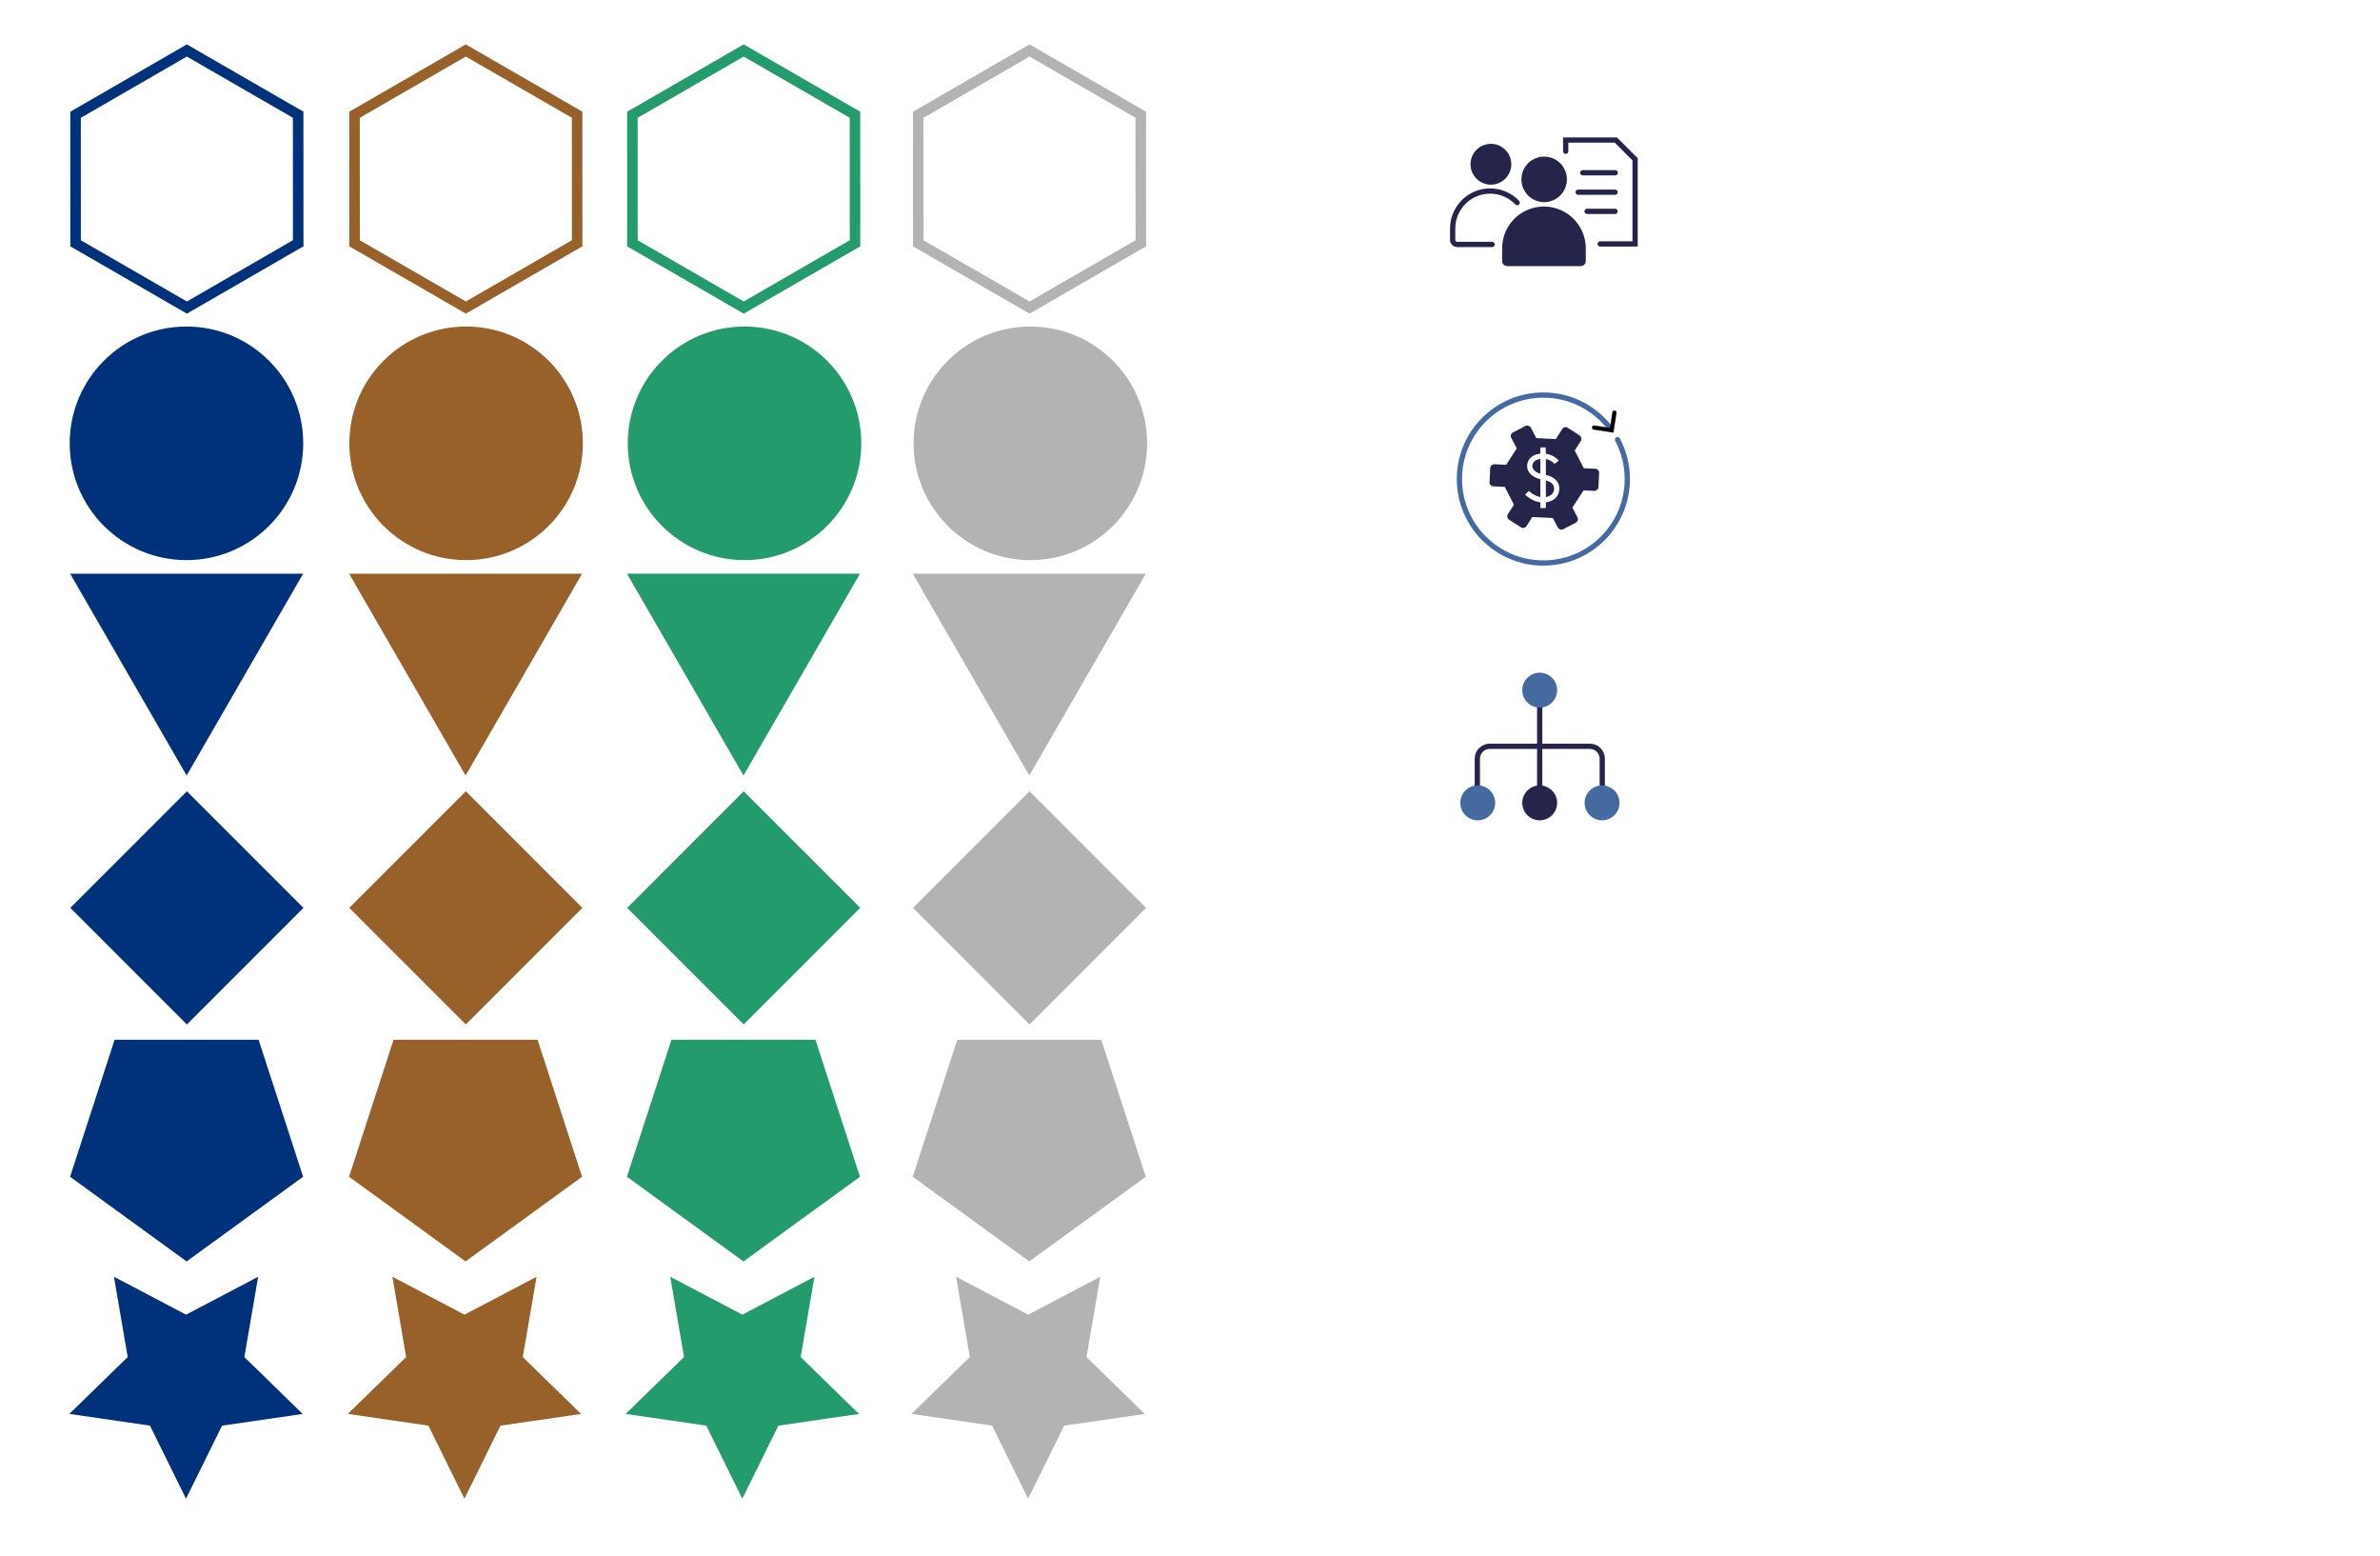 <?xml version="1.0" encoding="UTF-8" standalone="no"?>
<!-- Created with Inkscape (http://www.inkscape.org/) -->

<svg
   width="180.717mm"
   height="118.143mm"
   viewBox="0 0 180.717 118.143"
   version="1.1"
   id="svg1"
   inkscape:version="1.4.2 (ebf0e940d0, 2025-05-08)"
   sodipodi:docname="icons.svg"
   inkscape:export-batch-path="../../public/icons"
   inkscape:export-batch-name="groc-icon"
   xml:space="preserve"
   xmlns:inkscape="http://www.inkscape.org/namespaces/inkscape"
   xmlns:sodipodi="http://sodipodi.sourceforge.net/DTD/sodipodi-0.dtd"
   xmlns="http://www.w3.org/2000/svg"
   xmlns:svg="http://www.w3.org/2000/svg"><sodipodi:namedview
     id="namedview1"
     pagecolor="#ffffff"
     bordercolor="#000000"
     borderopacity="0.25"
     inkscape:showpageshadow="2"
     inkscape:pageopacity="0.0"
     inkscape:pagecheckerboard="0"
     inkscape:deskcolor="#d1d1d1"
     inkscape:document-units="mm"
     inkscape:zoom="2.171875"
     inkscape:cx="321.61151"
     inkscape:cy="240.34532"
     inkscape:window-width="2560"
     inkscape:window-height="1531"
     inkscape:window-x="0"
     inkscape:window-y="0"
     inkscape:window-maximized="1"
     inkscape:current-layer="layer1"
     showgrid="false" /><defs
     id="defs1"><marker
       style="overflow:visible"
       id="marker35"
       refX="0"
       refY="0"
       orient="auto-start-reverse"
       inkscape:stockid="Wide arrow"
       markerWidth="0.8"
       markerHeight="0.8"
       viewBox="0 0 1 1"
       inkscape:isstock="true"
       inkscape:collect="always"
       preserveAspectRatio="xMidYMid"><path
         style="fill:none;stroke:context-stroke;stroke-width:1;stroke-linecap:butt"
         d="M 3,-3 0,0 3,3"
         transform="rotate(180,0.125,0)"
         sodipodi:nodetypes="ccc"
         id="path35" /></marker></defs><g
     inkscape:label="Layer 1"
     inkscape:groupmode="layer"
     id="layer1"
     transform="translate(-28.804,-16.288)"><path
       sodipodi:type="star"
       style="fill:#ffffff;fill-opacity:1;stroke:#00327c;stroke-width:0.84;stroke-dasharray:none;stroke-opacity:1"
       id="path1"
       inkscape:flatsided="true"
       sodipodi:sides="6"
       sodipodi:cx="25.6595"
       sodipodi:cy="11.958952"
       sodipodi:r1="10.245027"
       sodipodi:r2="9.7435999"
       sodipodi:arg1="1.0471976"
       sodipodi:arg2="1.5707964"
       inkscape:rounded="0"
       inkscape:randomized="0"
       d="m 30.782,20.831 -10.245,0 -5.123,-8.872 5.123,-8.872 10.245,5e-7 5.123,8.872 z"
       transform="matrix(0.825,0.476,-0.476,0.825,27.517,7.797)"
       inkscape:label="essential-element-core" /><path
       sodipodi:type="star"
       style="fill:#00327c;fill-opacity:1;stroke-width:0.992"
       id="path2"
       inkscape:flatsided="true"
       sodipodi:sides="3"
       sodipodi:cx="56.543785"
       sodipodi:cy="25.078968"
       sodipodi:r1="10.134267"
       sodipodi:r2="6.984498"
       sodipodi:arg1="1.0471976"
       sodipodi:arg2="2.0943952"
       inkscape:rounded="0"
       inkscape:randomized="0"
       d="m 61.611,33.856 -15.201,-8.777 15.201,-8.777 z"
       transform="matrix(0,-1.008,1.008,0,17.696,121.94)"
       inkscape:label="subcategory-core" /><path
       sodipodi:type="star"
       style="fill:#00327c;fill-opacity:1;stroke-width:1.167"
       id="path3"
       inkscape:flatsided="true"
       sodipodi:sides="5"
       sodipodi:cx="54.637268"
       sodipodi:cy="24.055176"
       sodipodi:r1="10.860132"
       sodipodi:r2="8.7860317"
       sodipodi:arg1="-2.3561945"
       sodipodi:arg2="-1.727876"
       inkscape:rounded="0"
       inkscape:randomized="0"
       d="m 46.958,16.376 12.61,-1.997 5.796,11.375 -9.028,9.028 -11.375,-5.796 z"
       inkscape:transform-center-x="0.0013200814"
       inkscape:transform-center-y="0.88740512"
       transform="matrix(0.846,0.134,-0.134,0.846,-0.027,75.069)"
       inkscape:label="feature-core" /><path
       sodipodi:type="star"
       style="fill:#00327c;fill-opacity:1;stroke-width:1.137"
       id="path4"
       inkscape:flatsided="true"
       sodipodi:sides="4"
       sodipodi:cx="34.317623"
       sodipodi:cy="49.136597"
       sodipodi:r1="10.059878"
       sodipodi:r2="8.1386127"
       sodipodi:arg1="0.78539816"
       sodipodi:arg2="1.5707963"
       inkscape:rounded="0"
       inkscape:randomized="0"
       d="m 41.431,56.25 -14.227,0 0,-14.227 14.227,-1e-6 z"
       inkscape:transform-center-y="-0.60495041"
       transform="matrix(0.622,0.622,-0.622,0.622,52.211,33.296)"
       inkscape:label="attribute-core" /><path
       sodipodi:type="star"
       style="fill:#ffffff;fill-opacity:1;stroke:#986129;stroke-width:0.84;stroke-dasharray:none;stroke-opacity:1"
       id="path5"
       inkscape:flatsided="true"
       sodipodi:sides="6"
       sodipodi:cx="25.6595"
       sodipodi:cy="11.958952"
       sodipodi:r1="10.245027"
       sodipodi:r2="9.7435999"
       sodipodi:arg1="1.0471976"
       sodipodi:arg2="1.5707964"
       inkscape:rounded="0"
       inkscape:randomized="0"
       d="m 30.782,20.831 -10.245,0 -5.123,-8.872 5.123,-8.872 10.245,5e-7 5.123,8.872 z"
       transform="matrix(0.825,0.476,-0.476,0.825,48.699,7.797)"
       inkscape:label="essential-element-desirable" /><path
       sodipodi:type="star"
       style="fill:#986129;fill-opacity:1;stroke-width:0.992"
       id="path6"
       inkscape:flatsided="true"
       sodipodi:sides="3"
       sodipodi:cx="56.543785"
       sodipodi:cy="25.078968"
       sodipodi:r1="10.134267"
       sodipodi:r2="6.984498"
       sodipodi:arg1="1.0471976"
       sodipodi:arg2="2.0943952"
       inkscape:rounded="0"
       inkscape:randomized="0"
       d="m 61.611,33.856 -15.201,-8.777 15.201,-8.777 z"
       transform="matrix(0,-1.008,1.008,0,38.878,121.94)"
       inkscape:label="subcategory-desirable" /><path
       sodipodi:type="star"
       style="fill:#986129;fill-opacity:1;stroke-width:1.167"
       id="path7"
       inkscape:flatsided="true"
       sodipodi:sides="5"
       sodipodi:cx="54.637268"
       sodipodi:cy="24.055176"
       sodipodi:r1="10.860132"
       sodipodi:r2="8.7860317"
       sodipodi:arg1="-2.3561945"
       sodipodi:arg2="-1.727876"
       inkscape:rounded="0"
       inkscape:randomized="0"
       d="m 46.958,16.376 12.61,-1.997 5.796,11.375 -9.028,9.028 -11.375,-5.796 z"
       inkscape:transform-center-x="0.0013200814"
       inkscape:transform-center-y="0.88740512"
       transform="matrix(0.846,0.134,-0.134,0.846,21.155,75.069)"
       inkscape:label="feature-desirable" /><path
       sodipodi:type="star"
       style="fill:#986129;fill-opacity:1;stroke-width:1.137"
       id="path8"
       inkscape:flatsided="true"
       sodipodi:sides="4"
       sodipodi:cx="34.317623"
       sodipodi:cy="49.136597"
       sodipodi:r1="10.059878"
       sodipodi:r2="8.1386127"
       sodipodi:arg1="0.78539816"
       sodipodi:arg2="1.5707963"
       inkscape:rounded="0"
       inkscape:randomized="0"
       d="m 41.431,56.25 -14.227,0 0,-14.227 14.227,-1e-6 z"
       inkscape:transform-center-y="-0.60495041"
       transform="matrix(0.622,0.622,-0.622,0.622,73.392,33.296)"
       inkscape:label="attribute-desirable" /><path
       sodipodi:type="star"
       style="fill:#ffffff;fill-opacity:1;stroke:#249b6c;stroke-width:0.84;stroke-dasharray:none;stroke-opacity:1"
       id="path9"
       inkscape:flatsided="true"
       sodipodi:sides="6"
       sodipodi:cx="25.6595"
       sodipodi:cy="11.958952"
       sodipodi:r1="10.245027"
       sodipodi:r2="9.7435999"
       sodipodi:arg1="1.0471976"
       sodipodi:arg2="1.5707964"
       inkscape:rounded="0"
       inkscape:randomized="0"
       d="m 30.782,20.831 -10.245,0 -5.123,-8.872 5.123,-8.872 10.245,5e-7 5.123,8.872 z"
       transform="matrix(0.825,0.476,-0.476,0.825,69.798,7.797)"
       inkscape:label="essential-element-optional" /><path
       sodipodi:type="star"
       style="fill:#249b6c;fill-opacity:1;stroke-width:0.992"
       id="path10"
       inkscape:flatsided="true"
       sodipodi:sides="3"
       sodipodi:cx="56.543785"
       sodipodi:cy="25.078968"
       sodipodi:r1="10.134267"
       sodipodi:r2="6.984498"
       sodipodi:arg1="1.0471976"
       sodipodi:arg2="2.0943952"
       inkscape:rounded="0"
       inkscape:randomized="0"
       d="m 61.611,33.856 -15.201,-8.777 15.201,-8.777 z"
       transform="matrix(0,-1.008,1.008,0,59.978,121.94)"
       inkscape:label="subcategory-optional" /><path
       sodipodi:type="star"
       style="fill:#249b6c;fill-opacity:1;stroke-width:1.167"
       id="path11"
       inkscape:flatsided="true"
       sodipodi:sides="5"
       sodipodi:cx="54.637268"
       sodipodi:cy="24.055176"
       sodipodi:r1="10.860132"
       sodipodi:r2="8.7860317"
       sodipodi:arg1="-2.3561945"
       sodipodi:arg2="-1.727876"
       inkscape:rounded="0"
       inkscape:randomized="0"
       d="m 46.958,16.376 12.61,-1.997 5.796,11.375 -9.028,9.028 -11.375,-5.796 z"
       inkscape:transform-center-x="0.0013200814"
       inkscape:transform-center-y="0.88740512"
       transform="matrix(0.846,0.134,-0.134,0.846,42.255,75.069)"
       inkscape:label="feature-optional" /><path
       sodipodi:type="star"
       style="fill:#249b6c;fill-opacity:1;stroke-width:1.137"
       id="path12"
       inkscape:flatsided="true"
       sodipodi:sides="4"
       sodipodi:cx="34.317623"
       sodipodi:cy="49.136597"
       sodipodi:r1="10.059878"
       sodipodi:r2="8.1386127"
       sodipodi:arg1="0.78539816"
       sodipodi:arg2="1.5707963"
       inkscape:rounded="0"
       inkscape:randomized="0"
       d="m 41.431,56.25 -14.227,0 0,-14.227 14.227,-1e-6 z"
       inkscape:transform-center-y="-0.60495041"
       transform="matrix(0.622,0.622,-0.622,0.622,94.492,33.296)"
       inkscape:label="attribute-optional" /><path
       sodipodi:type="star"
       style="fill:#00327c;fill-opacity:1;stroke:none;stroke-width:1.94;stroke-dasharray:none;stroke-opacity:1"
       id="path13"
       inkscape:flatsided="false"
       sodipodi:sides="5"
       sodipodi:cx="34.235523"
       sodipodi:cy="87.025551"
       sodipodi:r1="22.592752"
       sodipodi:r2="11.296377"
       sodipodi:arg1="-2.0943951"
       sodipodi:arg2="-1.4660766"
       inkscape:rounded="0"
       inkscape:randomized="0"
       d="M 22.939,67.46 35.416,75.791 49.353,70.236 45.285,84.677 54.875,96.215 39.884,96.808 31.874,109.495 26.677,95.42 12.136,91.723 23.916,82.431 Z"
       inkscape:transform-center-x="-0.0017003019"
       inkscape:transform-center-y="0.88673389"
       transform="matrix(0.41,-0.043,0.043,0.41,25.151,86.533)"
       inkscape:label="wildcard-core" /><path
       sodipodi:type="star"
       style="fill:#986129;fill-opacity:1;stroke:none;stroke-width:1.94;stroke-dasharray:none;stroke-opacity:1"
       id="path14"
       inkscape:flatsided="false"
       sodipodi:sides="5"
       sodipodi:cx="34.235523"
       sodipodi:cy="87.025551"
       sodipodi:r1="22.592752"
       sodipodi:r2="11.296377"
       sodipodi:arg1="-2.0943951"
       sodipodi:arg2="-1.4660766"
       inkscape:rounded="0"
       inkscape:randomized="0"
       d="M 22.939,67.46 35.416,75.791 49.353,70.236 45.285,84.677 54.875,96.215 39.884,96.808 31.874,109.495 26.677,95.42 12.136,91.723 23.916,82.431 Z"
       inkscape:transform-center-x="-0.0017003019"
       inkscape:transform-center-y="0.88673389"
       transform="matrix(0.41,-0.043,0.043,0.41,46.292,86.533)"
       inkscape:label="wildcard-desirable" /><path
       sodipodi:type="star"
       style="fill:#249b6c;fill-opacity:1;stroke:none;stroke-width:1.94;stroke-dasharray:none;stroke-opacity:1"
       id="path15"
       inkscape:flatsided="false"
       sodipodi:sides="5"
       sodipodi:cx="34.235523"
       sodipodi:cy="87.025551"
       sodipodi:r1="22.592752"
       sodipodi:r2="11.296377"
       sodipodi:arg1="-2.0943951"
       sodipodi:arg2="-1.4660766"
       inkscape:rounded="0"
       inkscape:randomized="0"
       d="M 22.939,67.46 35.416,75.791 49.353,70.236 45.285,84.677 54.875,96.215 39.884,96.808 31.874,109.495 26.677,95.42 12.136,91.723 23.916,82.431 Z"
       inkscape:transform-center-x="-0.0017003019"
       inkscape:transform-center-y="0.88673389"
       transform="matrix(0.41,-0.043,0.043,0.41,67.392,86.533)"
       inkscape:label="wildcard-optional" /><circle
       style="fill:#00327c;fill-opacity:1;stroke:none;stroke-width:0.8;stroke-dasharray:none;stroke-opacity:1"
       id="path16"
       cx="42.962"
       cy="49.941"
       r="8.866"
       inkscape:label="category-core" /><circle
       style="fill:#986129;fill-opacity:1;stroke:none;stroke-width:0.8;stroke-dasharray:none;stroke-opacity:1"
       id="circle16"
       cx="64.196"
       cy="49.941"
       r="8.866"
       inkscape:label="category-desirable" /><circle
       style="fill:#249b6c;fill-opacity:1;stroke:none;stroke-width:0.8;stroke-dasharray:none;stroke-opacity:1"
       id="circle17"
       cx="85.337"
       cy="49.941"
       r="8.866"
       inkscape:label="category-optional" /><path
       sodipodi:type="star"
       style="fill:#ffffff;fill-opacity:1;stroke:#b3b3b3;stroke-width:0.84;stroke-dasharray:none;stroke-opacity:1"
       id="path17"
       inkscape:flatsided="true"
       sodipodi:sides="6"
       sodipodi:cx="25.6595"
       sodipodi:cy="11.958952"
       sodipodi:r1="10.245027"
       sodipodi:r2="9.7435999"
       sodipodi:arg1="1.0471976"
       sodipodi:arg2="1.5707964"
       inkscape:rounded="0"
       inkscape:randomized="0"
       d="m 30.782,20.831 -10.245,0 -5.123,-8.872 5.123,-8.872 10.245,5e-7 5.123,8.872 z"
       transform="matrix(0.825,0.476,-0.476,0.825,91.501,7.797)"
       inkscape:label="essential-element-neutral" /><path
       sodipodi:type="star"
       style="fill:#b3b3b3;fill-opacity:1;stroke-width:0.992"
       id="path18"
       inkscape:flatsided="true"
       sodipodi:sides="3"
       sodipodi:cx="56.543785"
       sodipodi:cy="25.078968"
       sodipodi:r1="10.134267"
       sodipodi:r2="6.984498"
       sodipodi:arg1="1.0471976"
       sodipodi:arg2="2.0943952"
       inkscape:rounded="0"
       inkscape:randomized="0"
       d="m 61.611,33.856 -15.201,-8.777 15.201,-8.777 z"
       transform="matrix(0,-1.008,1.008,0,81.68,121.94)"
       inkscape:label="subcategory-neutral" /><path
       sodipodi:type="star"
       style="fill:#b3b3b3;fill-opacity:1;stroke-width:1.167"
       id="path19"
       inkscape:flatsided="true"
       sodipodi:sides="5"
       sodipodi:cx="54.637268"
       sodipodi:cy="24.055176"
       sodipodi:r1="10.860132"
       sodipodi:r2="8.7860317"
       sodipodi:arg1="-2.3561945"
       sodipodi:arg2="-1.727876"
       inkscape:rounded="0"
       inkscape:randomized="0"
       d="m 46.958,16.376 12.61,-1.997 5.796,11.375 -9.028,9.028 -11.375,-5.796 z"
       inkscape:transform-center-x="0.0013200814"
       inkscape:transform-center-y="0.88740512"
       transform="matrix(0.846,0.134,-0.134,0.846,63.957,75.069)"
       inkscape:label="feature-neutral" /><path
       sodipodi:type="star"
       style="fill:#b3b3b3;fill-opacity:1;stroke-width:1.137"
       id="path20"
       inkscape:flatsided="true"
       sodipodi:sides="4"
       sodipodi:cx="34.317623"
       sodipodi:cy="49.136597"
       sodipodi:r1="10.059878"
       sodipodi:r2="8.1386127"
       sodipodi:arg1="0.78539816"
       sodipodi:arg2="1.5707963"
       inkscape:rounded="0"
       inkscape:randomized="0"
       d="m 41.431,56.25 -14.227,0 0,-14.227 14.227,-1e-6 z"
       inkscape:transform-center-y="-0.60495041"
       transform="matrix(0.622,0.622,-0.622,0.622,116.194,33.296)"
       inkscape:label="attribute-neutral" /><path
       sodipodi:type="star"
       style="fill:#b3b3b3;fill-opacity:1;stroke:none;stroke-width:1.94;stroke-dasharray:none;stroke-opacity:1"
       id="path21"
       inkscape:flatsided="false"
       sodipodi:sides="5"
       sodipodi:cx="34.235523"
       sodipodi:cy="87.025551"
       sodipodi:r1="22.592752"
       sodipodi:r2="11.296377"
       sodipodi:arg1="-2.0943951"
       sodipodi:arg2="-1.4660766"
       inkscape:rounded="0"
       inkscape:randomized="0"
       d="M 22.939,67.46 35.416,75.791 49.353,70.236 45.285,84.677 54.875,96.215 39.884,96.808 31.874,109.495 26.677,95.42 12.136,91.723 23.916,82.431 Z"
       inkscape:transform-center-x="-0.0017003019"
       inkscape:transform-center-y="0.88673389"
       transform="matrix(0.41,-0.043,0.043,0.41,89.094,86.533)"
       inkscape:label="wildcard-neutral" /><circle
       style="fill:#b3b3b3;fill-opacity:1;stroke:none;stroke-width:0.8;stroke-dasharray:none;stroke-opacity:1"
       id="circle21"
       cx="107.04"
       cy="49.941"
       r="8.866"
       inkscape:label="category-neutral" /><g
       id="g69"
       inkscape:label="rules-of-participation-and-access"><rect
         style="fill:#ffffff;fill-opacity:0;stroke:none;stroke-width:0.4;stroke-linecap:round;stroke-dasharray:none;stroke-opacity:1"
         id="rect31"
         width="20.294"
         height="20.294"
         x="135.804"
         y="21.242"
         ry="0"
         inkscape:label="bg-rect" /><g
         id="g62"
         transform="translate(17.961,1.497)"><path
           id="path25"
           style="fill:#25254b;fill-opacity:1;stroke:none;stroke-width:0.8"
           d="m 128.078,30.47 a 3.175,3.175 0 0 0 -3.175,3.175 h 0.003 c -0.002,0.014 -0.003,0.028 -0.003,0.042 V 34.596 c 0,0.219 0.177,0.396 0.396,0.396 h 5.561 c 0.219,0 0.396,-0.177 0.396,-0.396 v -0.91 c 0,-0.017 -9.2e-4,-0.034 -0.004,-0.05 a 3.175,3.175 0 0 0 -3.175,-3.166 z" /><circle
           style="fill:#25254b;fill-opacity:1;stroke:none;stroke-width:0.8"
           id="path26"
           cx="128.093"
           cy="28.407"
           r="1.728" /><path
           style="fill:none;stroke:#25254b;stroke-width:0.4;stroke-linecap:round;stroke-dasharray:none;stroke-opacity:1"
           d="m 126.044,30.167 c -0.537,-0.559 -1.278,-0.874 -2.052,-0.875 l -4.7e-4,4e-6 c -1.572,3.21e-4 -2.846,1.275 -2.846,2.847 0.005,0.005 0,0.027 0,0.038 v 0.816 c 0,0.197 0.158,0.355 0.355,0.355 h 2.642"
           id="path27"
           sodipodi:nodetypes="csscsssc" /><circle
           style="fill:#25254b;fill-opacity:1;stroke:none;stroke-width:0.8"
           id="circle27"
           cx="124.049"
           cy="27.259"
           r="1.549" /><path
           style="fill:#25254b;fill-opacity:1;stroke:#25254b;stroke-width:0.4;stroke-linecap:round;stroke-dasharray:none;stroke-opacity:1"
           d="m 131.024,27.905 h 2.467"
           id="path28" /><path
           style="fill:#25254b;fill-opacity:1;stroke:#25254b;stroke-width:0.4;stroke-linecap:round;stroke-dasharray:none;stroke-opacity:1"
           d="m 130.674,29.382 h 2.802"
           id="path29" /><path
           style="fill:#25254b;fill-opacity:1;stroke:#25254b;stroke-width:0.4;stroke-linecap:round;stroke-dasharray:none;stroke-opacity:1"
           d="m 131.351,30.836 h 2.124"
           id="path30" /><path
           style="fill:none;fill-opacity:1;stroke:#25254b;stroke-width:0.4;stroke-linecap:round;stroke-dasharray:none;stroke-opacity:1"
           d="m 129.73,26.275 v -0.853 h 3.807 l 1.462,1.462 v 6.425 h -2.649"
           id="path31" /></g></g><g
       id="g67"
       inkscape:label="sustainability"
       transform="translate(0,-0.595)"><g
         id="g61"
         transform="translate(17.586,-2.526)"><path
           id="path32"
           style="fill:none;fill-opacity:0.459;stroke:#456aa2;stroke-width:0.4;stroke-linecap:round;stroke-opacity:1;marker-end:url(#marker35)"
           d="m 134.04,52.785 c 0.474,0.891 0.742,1.908 0.742,2.988 0,3.52 -2.854,6.374 -6.374,6.374 -3.52,0 -6.374,-2.854 -6.374,-6.374 0,-3.52 2.854,-6.374 6.374,-6.374 2.111,0 3.983,1.027 5.143,2.608"
           sodipodi:nodetypes="cssssc" /><g
           id="g53"
           transform="matrix(0.92,0.041,-0.041,0.92,-0.7,-4.956)"
           style="fill:#25254b;fill-opacity:1;stroke-width:1.086"><path
             sodipodi:type="star"
             style="fill:#25254b;fill-opacity:1;stroke:none;stroke-width:0.412;stroke-linecap:round;stroke-dasharray:none;stroke-opacity:1"
             id="path36"
             inkscape:flatsided="true"
             sodipodi:sides="6"
             sodipodi:cx="143.03297"
             sodipodi:cy="59.446827"
             sodipodi:r1="3.5572226"
             sodipodi:r2="2.8778534"
             sodipodi:arg1="0.78539816"
             sodipodi:arg2="1.3089969"
             inkscape:rounded="0"
             inkscape:randomized="0"
             d="m 145.548,61.962 -3.436,0.921 -2.515,-2.515 0.921,-3.436 3.436,-0.921 2.515,2.515 z"
             inkscape:transform-center-x="0.12687806"
             inkscape:transform-center-y="-0.22326862"
             transform="matrix(1.017,0.28,-0.279,1.019,14.207,-41.071)" /><rect
             style="fill:#25254b;fill-opacity:1;stroke:none;stroke-width:0.434;stroke-linecap:round;stroke-dasharray:none;stroke-opacity:1"
             id="rect37"
             width="1.824"
             height="2.218"
             x="58.404"
             y="-147.642"
             ry="0.327"
             transform="rotate(90.077)"
             inkscape:transform-center-x="-3.3851357" /><rect
             style="fill:#25254b;fill-opacity:1;stroke:none;stroke-width:0.434;stroke-linecap:round;stroke-dasharray:none;stroke-opacity:1"
             id="rect49"
             width="1.824"
             height="2.218"
             x="152.713"
             y="-24.696"
             ry="0.327"
             transform="rotate(30.077)"
             inkscape:transform-center-x="-1.6925698"
             inkscape:transform-center-y="-2.9316116" /><rect
             style="fill:#25254b;fill-opacity:1;stroke:none;stroke-width:0.434;stroke-linecap:round;stroke-dasharray:none;stroke-opacity:1"
             id="rect50"
             width="1.824"
             height="2.218"
             x="93.393"
             y="118.452"
             ry="0.327"
             transform="rotate(-29.923)"
             inkscape:transform-center-x="1.6925634"
             inkscape:transform-center-y="-2.9316143" /><rect
             style="fill:#25254b;fill-opacity:1;stroke:none;stroke-width:0.434;stroke-linecap:round;stroke-dasharray:none;stroke-opacity:1"
             id="rect51"
             width="1.824"
             height="2.218"
             x="-60.236"
             y="138.653"
             ry="0.327"
             transform="rotate(-89.923)"
             inkscape:transform-center-x="3.3851416"
             inkscape:transform-center-y="-3.2682146e-06" /><rect
             style="fill:#25254b;fill-opacity:1;stroke:none;stroke-width:0.434;stroke-linecap:round;stroke-dasharray:none;stroke-opacity:1"
             id="rect52"
             width="1.824"
             height="2.218"
             x="-154.546"
             y="15.707"
             ry="0.327"
             transform="rotate(-149.923)"
             inkscape:transform-center-x="1.6925789"
             inkscape:transform-center-y="2.9316167" /><rect
             style="fill:#25254b;fill-opacity:1;stroke:none;stroke-width:0.434;stroke-linecap:round;stroke-dasharray:none;stroke-opacity:1"
             id="rect53"
             width="1.824"
             height="2.218"
             x="-95.226"
             y="-127.441"
             ry="0.327"
             transform="rotate(150.077)"
             inkscape:transform-center-x="-1.6925685"
             inkscape:transform-center-y="2.9316324" /></g><path
           style="fill:#ffffff;fill-opacity:1;stroke:#ffffff;stroke-width:0.4;stroke-linecap:butt;stroke-dasharray:none;stroke-opacity:1"
           d="m 128.379,53.532 v 4.385"
           id="path55" /><path
           style="fill:#ffffff;fill-opacity:1;stroke:#ffffff;stroke-width:0.4;stroke-linecap:butt;stroke-dasharray:none;stroke-opacity:1"
           d="m 128.379,53.372 v 4.606"
           id="path53" /><path
           style="fill:none;fill-opacity:1;stroke:#ffffff;stroke-width:0.4;stroke-linecap:butt;stroke-dasharray:none;stroke-opacity:1"
           d="m 129.415,54.499 c 0,0 -0.365,-0.464 -1.043,-0.464 -0.708,0 -0.997,0.373 -0.997,0.761 0,0.388 0.365,0.716 0.99,0.822 0.624,0.107 1.058,0.365 1.058,0.875 0,0.51 -0.388,0.86 -1.051,0.86 -0.7,0 -1.203,-0.541 -1.203,-0.541"
           id="path54"
           sodipodi:nodetypes="csssssc" /></g><rect
         style="fill:#ffffff;fill-opacity:0;stroke:none;stroke-width:0.4;stroke-linecap:round;stroke-dasharray:none;stroke-opacity:1"
         id="rect66"
         width="20.294"
         height="20.294"
         x="135.804"
         y="43.088"
         ry="0"
         inkscape:label="bg-rect" /></g><g
       id="g68"
       inkscape:label="governance-and-leadership"
       transform="translate(-0.471,-1.249)"><g
         id="g63"
         transform="translate(16.464,-9.635)"><path
           id="rect56"
           style="fill:none;stroke:#25254b;stroke-width:0.4;stroke-opacity:1"
           d="m 124.987,88.042 v -3.274 c 0,-0.523 0.421,-0.944 0.944,-0.944 h 7.598 c 0.523,0 0.944,0.421 0.944,0.944 v 3.335"
           sodipodi:nodetypes="cssssc" /><path
           style="fill:none;fill-opacity:1;stroke:#25254b;stroke-width:0.4;stroke-linecap:butt;stroke-dasharray:none;stroke-opacity:1"
           d="M 129.723,88.011 V 79.53"
           id="path56" /><circle
           style="fill:#456aa2;fill-opacity:1;stroke:none;stroke-width:0.4;stroke-linecap:butt;stroke-dasharray:none;stroke-opacity:1"
           id="path57"
           cx="129.723"
           cy="79.561"
           r="1.325" /><circle
           style="fill:#25254b;fill-opacity:1;stroke:none;stroke-width:0.4;stroke-linecap:butt;stroke-dasharray:none;stroke-opacity:1"
           id="circle57"
           cx="129.723"
           cy="88.118"
           r="1.325" /><circle
           style="fill:#456aa2;fill-opacity:1;stroke:none;stroke-width:0.4;stroke-linecap:butt;stroke-dasharray:none;stroke-opacity:1"
           id="circle58"
           cx="125.018"
           cy="88.118"
           r="1.325" /><circle
           style="fill:#456aa2;fill-opacity:1;stroke:none;stroke-width:0.4;stroke-linecap:butt;stroke-dasharray:none;stroke-opacity:1"
           id="circle59"
           cx="134.458"
           cy="88.118"
           r="1.325" /></g><rect
         style="fill:#ffffff;fill-opacity:0;stroke:none;stroke-width:0.4;stroke-linecap:round;stroke-dasharray:none;stroke-opacity:1"
         id="rect67"
         width="20.294"
         height="20.294"
         x="136.054"
         y="64.974"
         ry="0"
         inkscape:label="bg-rect" /></g></g></svg>
